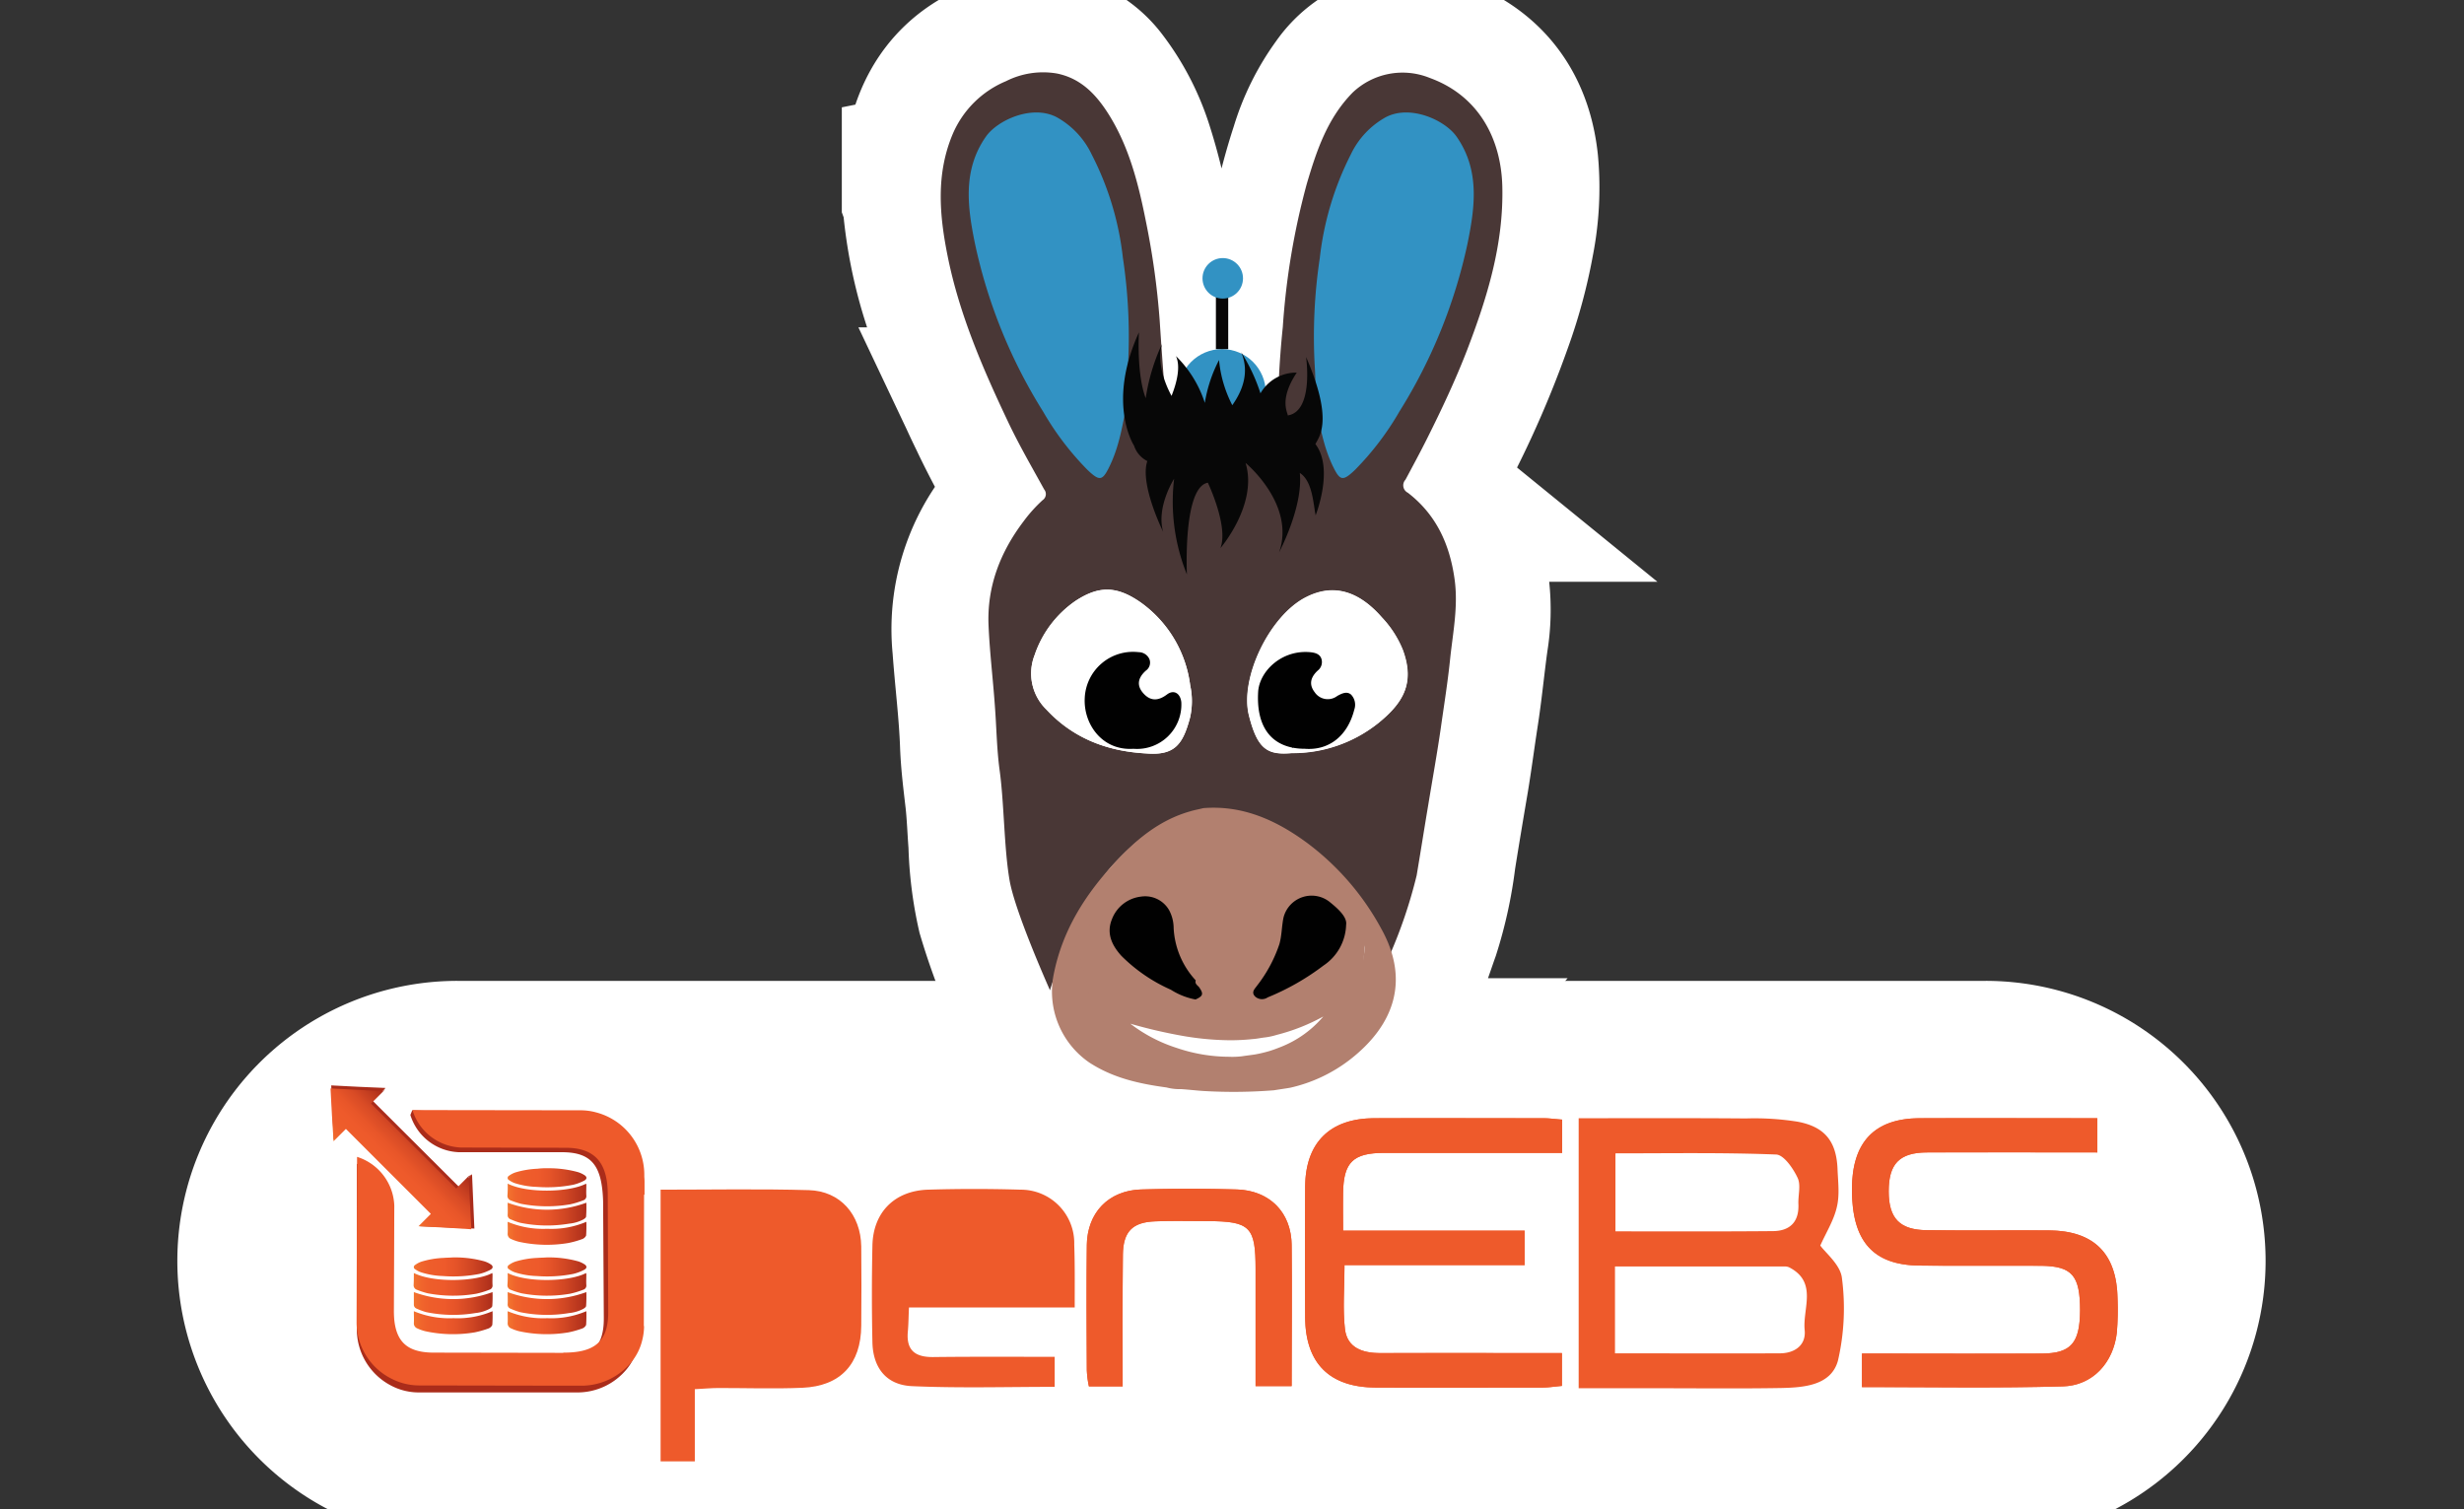 <?xml version="1.0" ?>
<svg xmlns="http://www.w3.org/2000/svg" xmlns:xlink="http://www.w3.org/1999/xlink" data-name="Layer 1" viewBox="0 0 400 245">
	<rect x="0" y="0" width="400" height="245" fill="#333333" stroke="none"/>
	<defs>
		<style>.cls-1,.cls-2,.cls-28,.cls-3,.cls-4,.cls-5{fill:none}.cls-2{clip-path:url(#clip-path)}.cls-3{clip-path:url(#clip-path-2)}.cls-4{clip-path:url(#clip-path-3)}.cls-5{clip-path:url(#clip-path-4)}.cls-25,.cls-6{fill:#fff}.cls-7{fill:url(#linear-gradient)}.cls-8{fill:#ee5a2b}.cls-9{fill:url(#linear-gradient-2)}.cls-10{fill:url(#linear-gradient-3)}.cls-11{fill:url(#linear-gradient-4)}.cls-12{fill:url(#linear-gradient-5)}.cls-13{fill:url(#linear-gradient-6)}.cls-14{fill:url(#linear-gradient-7)}.cls-15{fill:url(#linear-gradient-8)}.cls-16{fill:url(#linear-gradient-9)}.cls-17{fill:url(#linear-gradient-10)}.cls-18{fill:url(#linear-gradient-11)}.cls-19{fill:url(#linear-gradient-12)}.cls-20{fill:url(#linear-gradient-13)}.cls-21{fill:url(#linear-gradient-14)}.cls-22{fill:url(#linear-gradient-15)}.cls-23{fill:url(#linear-gradient-16)}.cls-24{fill:url(#linear-gradient-17)}.cls-25{stroke:#fff;stroke-width:28px}.cls-25,.cls-28{stroke-miterlimit:10}.cls-26{fill:#070707}.cls-27{fill:url(#radial-gradient)}.cls-28{stroke:#080606;stroke-width:2px}.cls-29{fill:url(#radial-gradient-2)}.cls-30{fill:#493736}.cls-31{fill:#010101}.cls-32{fill:url(#radial-gradient-3)}.cls-33{fill:url(#radial-gradient-4)}.cls-34{fill:#b2806f}.cls-35{clip-path:url(#clip-path-5)}.cls-36{clip-path:url(#clip-path-6)}.cls-37{clip-path:url(#clip-path-7)}.cls-38{clip-path:url(#clip-path-8)}.cls-39{clip-path:url(#clip-path-9)}.cls-40{clip-path:url(#clip-path-10)}</style>
		<clipPath id="clip-path">
			<path class="cls-1" d="M107.202 193.124c8.238 0 16.174-.151 24.11.075 5.1.151 8.426 3.968 8.502 9.145.037 4.27.037 8.54 0 12.848-.038 6.235-3.364 9.825-9.56 10.09-4.536.189-9.032.037-13.567.037-1.171 0-2.38.114-3.892.19v11.714h-5.555v-44.1z"/>
		</clipPath>
		<clipPath id="clip-path-2">
			<path class="cls-1" d="M174.466 212.245H147.56c-.075 1.587-.075 2.758-.189 3.967-.264 3.061 1.285 4.12 4.157 4.082 6.462-.076 12.924-.038 19.688-.038v4.875c-7.822 0-15.493.226-23.165-.114-4.156-.189-6.31-2.947-6.424-7.066q-.17-7.88 0-15.758c.114-5.404 3.59-8.88 8.994-9.07a249.456 249.456 0 0 1 15.04 0 8.68 8.68 0 0 1 8.729 8.919c.113 3.212.076 6.386.076 10.203z"/>
		</clipPath>
		<clipPath id="clip-path-3">
			<path class="cls-1" d="M256.24 181.523c9.182 0 18.214-.038 27.207.037a44.308 44.308 0 0 1 8.39.53c4.42.83 6.272 3.211 6.461 7.633.076 2.078.378 4.232-.113 6.235-.491 2.154-1.738 4.119-2.683 6.235.869 1.21 3.287 3.136 3.514 5.29a37.796 37.796 0 0 1-.642 13.377c-1.096 4.044-5.517 4.384-9.258 4.46-6.727.113-13.453.037-20.18.037h-12.658v-43.834z"/>
		</clipPath>
		<clipPath id="clip-path-4">
			<path class="cls-4" d="M262.173 219.689c9.182 0 17.987.038 26.754 0 2.38 0 4.27-1.285 4.043-3.741-.378-3.477 2.154-7.784-2.494-10.203a1.534 1.534 0 0 0-.718-.151h-27.585z"/>
		</clipPath>
		<linearGradient id="linear-gradient" x1="-1019.032" y1="2065.814" x2="-1029.123" y2="2065.814" gradientTransform="translate(4732.428 -9180.241) scale(4.542)" gradientUnits="userSpaceOnUse">
			<stop offset=".55" stop-color="#aa2c1a"/>
			<stop offset=".79" stop-color="#aa2c1a"/>
		</linearGradient>
		<linearGradient id="linear-gradient-2" x1="197.962" y1="1630.538" x2="200.489" y2="1630.538" gradientTransform="matrix(3.316 -3.316 3.27 3.27 -5928.261 -4483.548)" xlink:href="#linear-gradient"/>
		<linearGradient id="linear-gradient-3" x1="208.558" y1="1603.152" x2="211.084" y2="1603.152" gradientTransform="rotate(-45 -8053.772 4806.791) scale(4.542)" gradientUnits="userSpaceOnUse">
			<stop offset="0" stop-color="#f2722e"/>
			<stop offset=".09" stop-color="#f0652c"/>
			<stop offset=".21" stop-color="#ee5d2b"/>
			<stop offset=".39" stop-color="#ee5a2b"/>
			<stop offset=".52" stop-color="#e85629"/>
			<stop offset=".7" stop-color="#d74a25"/>
			<stop offset=".9" stop-color="#ba371e"/>
			<stop offset="1" stop-color="#aa2c1a"/>
		</linearGradient>
		<linearGradient id="linear-gradient-4" x1="-1028.214" y1="2060.032" x2="-1028.098" y2="2060.032" xlink:href="#linear-gradient"/>
		<linearGradient id="linear-gradient-5" x1="-1025.133" y1="2063.123" x2="-1025.008" y2="2063.123" xlink:href="#linear-gradient"/>
		<linearGradient id="linear-gradient-6" x1="-1023.732" y1="2064.483" x2="-1020.918" y2="2064.483" gradientTransform="translate(4732.428 -9180.241) scale(4.542)" gradientUnits="userSpaceOnUse">
			<stop offset="0" stop-color="#f2722e"/>
			<stop offset=".08" stop-color="#f0652c"/>
			<stop offset=".19" stop-color="#ee5d2b"/>
			<stop offset=".37" stop-color="#ee5a2b"/>
			<stop offset=".51" stop-color="#e65429"/>
			<stop offset=".73" stop-color="#cf4523"/>
			<stop offset="1" stop-color="#aa2c1a"/>
		</linearGradient>
		<linearGradient id="linear-gradient-7" x1="-1023.732" y1="2065.169" x2="-1020.918" y2="2065.169" xlink:href="#linear-gradient-6"/>
		<linearGradient id="linear-gradient-8" x1="-1023.734" y1="2063.799" x2="-1020.92" y2="2063.799" xlink:href="#linear-gradient-6"/>
		<linearGradient id="linear-gradient-9" x1="-1023.737" y1="2063.184" x2="-1020.917" y2="2063.184" xlink:href="#linear-gradient-6"/>
		<linearGradient id="linear-gradient-10" x1="-1023.732" y1="2067.677" x2="-1020.918" y2="2067.677" xlink:href="#linear-gradient-6"/>
		<linearGradient id="linear-gradient-11" x1="-1023.732" y1="2068.363" x2="-1020.918" y2="2068.363" xlink:href="#linear-gradient-6"/>
		<linearGradient id="linear-gradient-12" x1="-1023.734" y1="2066.993" x2="-1020.92" y2="2066.993" xlink:href="#linear-gradient-6"/>
		<linearGradient id="linear-gradient-13" x1="-1023.734" y1="2066.37" x2="-1020.913" y2="2066.37" xlink:href="#linear-gradient-6"/>
		<linearGradient id="linear-gradient-14" x1="-1027.085" y1="2067.677" x2="-1024.271" y2="2067.677" xlink:href="#linear-gradient-6"/>
		<linearGradient id="linear-gradient-15" x1="-1027.088" y1="2068.363" x2="-1024.274" y2="2068.363" xlink:href="#linear-gradient-6"/>
		<linearGradient id="linear-gradient-16" x1="-1027.09" y1="2066.993" x2="-1024.276" y2="2066.993" xlink:href="#linear-gradient-6"/>
		<linearGradient id="linear-gradient-17" x1="-1027.091" y1="2066.37" x2="-1024.27" y2="2066.37" xlink:href="#linear-gradient-6"/>
		<radialGradient id="radial-gradient" cx="-998.2" cy="2035.132" r="1.562" gradientTransform="translate(4732.428 -9180.241) scale(4.542)" gradientUnits="userSpaceOnUse">
			<stop offset="0" stop-color="#3292c3"/>
			<stop offset="1" stop-color="#3292c3"/>
		</radialGradient>
		<radialGradient id="radial-gradient-2" cx="-998.178" cy="2031.039" r=".725" xlink:href="#radial-gradient"/>
		<radialGradient id="radial-gradient-3" cx="-854.268" cy="2268.451" r="4.611" gradientTransform="matrix(6.223 .727 -.545 4.724 6722.306 -10047.771)" xlink:href="#radial-gradient"/>
		<radialGradient id="radial-gradient-4" cx="972.126" cy="1987.298" r="4.611" gradientTransform="matrix(-6.223 .727 .545 4.724 5194.04 -10047.771)" xlink:href="#radial-gradient"/>
		<clipPath id="clip-path-5">
			<path class="cls-5" d="M262.248 187.229v12.659c8.691 0 17.118.038 25.507-.038 2.759 0 4.308-1.436 4.195-4.346-.076-1.473.453-3.136-.151-4.345-.718-1.512-2.23-3.704-3.477-3.741-8.578-.34-17.231-.19-26.074-.19z"/>
		</clipPath>
		<clipPath id="clip-path-6">
			<path class="cls-1" d="M302.266 225.168v-5.441h3.892c8.427 0 16.892.038 25.319 0 4.723-.038 6.159-1.7 6.197-6.991 0-5.668-1.285-7.18-6.273-7.255-6.613-.038-13.226.037-19.801-.038-7.558-.076-10.959-3.968-10.959-12.357 0-7.671 3.628-11.526 10.997-11.563 9.522-.038 19.045 0 28.832 0v5.555c-9.371 0-18.516-.038-27.699 0-4.459.037-6.16 1.889-6.16 6.31s1.815 6.273 6.198 6.31c6.613.076 13.226 0 19.801.039 7.293.037 11.034 3.74 11.148 11.072a44.059 44.059 0 0 1-.114 5.479c-.529 4.875-3.892 8.654-8.804 8.767-10.732.302-21.464.113-32.574.113z"/>
		</clipPath>
		<clipPath id="clip-path-7">
			<path class="cls-1" d="M253.595 181.75v5.403h-28.87c-5.064 0-6.614 1.512-6.69 6.5-.037 1.927 0 3.854 0 6.121h29.476v5.593h-29.249c0 3.703-.302 7.104.076 10.392.378 3.06 2.872 3.892 5.744 3.892 8.578-.038 17.118 0 25.696 0h3.779v5.328c-1.02.076-2.079.265-3.099.265-9.07 0-18.1.038-27.17 0-7.444-.038-11.336-3.93-11.412-11.299a1996.22 1996.22 0 0 1 0-21.275c.038-7.18 4.006-11.11 11.185-11.147 9.183-.038 18.366 0 27.51 0 .983 0 1.928.15 3.024.226z"/>
		</clipPath>
		<clipPath id="clip-path-8">
			<path class="cls-2" d="M112.908 219.991c5.744 0 11.11.114 16.476-.037 2.872-.076 4.497-1.814 4.535-4.724q.113-6.235 0-12.47a4.14 4.14 0 0 0-4.082-4.384c-5.592-.226-11.147-.075-16.929-.075z"/>
		</clipPath>
		<clipPath id="clip-path-9">
			<path class="cls-3" d="M147.787 206.765h20.481c.945-6.915-.34-8.464-6.877-8.464h-6.953c-6.122.038-7.634 1.89-6.651 8.464z"/>
		</clipPath>
		<clipPath id="clip-path-10">
			<path class="cls-1" d="M182.25 225.055h-5.48a15.35 15.35 0 0 1-.34-2.645c-.037-6.727-.075-13.453 0-20.18.038-5.365 3.515-8.993 8.88-9.144q7.71-.227 15.419 0c5.403.151 8.918 3.741 8.955 9.07.076 7.557 0 15.115 0 22.861h-5.857v-18.97c0-6.915-.869-7.784-7.784-7.822-2.797 0-5.63-.075-8.427.038-3.779.113-5.29 1.663-5.328 5.442-.076 6.99-.038 13.943-.038 21.35z"/>
		</clipPath>
	</defs>
	<path class="cls-6" d="M74.25 159.227h248.082a45.455 45.455 0 0 1 45.46 45.46 45.455 45.455 0 0 1-45.46 45.46H74.25a45.455 45.455 0 0 1-45.46-45.46 45.455 45.455 0 0 1 45.46-45.46z"/>
	<path class="cls-7" d="M103.763 194.938v-1.89a9.208 9.208 0 0 0-.037-1.02v-.302a10.358 10.358 0 0 0-7.71-10.09 9.235 9.235 0 0 0-2.493-.34l-26.603-1.058-.303.756a8.588 8.588 0 0 0 7.86 6.046H91.18c4.875 0 6.537 2.154 6.726 7.935l.114 18.781v.34c0 4.875-2.381 6.5-7.067 6.5h-.075v.038H70.245c-4.686 0-6.348-2.154-6.386-6.576 0-8.54.038-17.231.038-17.231a8.534 8.534 0 0 0-5.97-7.898v26.754a10.303 10.303 0 0 0 5.516 9.22 9.642 9.642 0 0 0 4.573 1.134h25.582a10.333 10.333 0 0 0 8.2-3.854 8.701 8.701 0 0 0 1.7-3.514 9.687 9.687 0 0 0 .265-2.343l-.037.075v-21.388h.037z"/>
	<path class="cls-8" d="M104.633 193.955v-1.89a9.208 9.208 0 0 0-.038-1.02v-.34a10.47 10.47 0 0 0-7.822-10.127 9.511 9.511 0 0 0-2.532-.34l-27.283-.038a8.597 8.597 0 0 0 7.897 6.084l16.627.038h.34c4.95 0 6.84 2.645 6.84 7.633l.076 18.781v.34c0 4.875-2.419 6.5-7.218 6.5h-.076v.037l-20.67-.037h-.34c-4.761 0-6.424-2.154-6.5-6.613l.076-17.232a8.642 8.642 0 0 0-6.046-7.935l-.076 26.754a10.219 10.219 0 0 0 5.593 9.22 9.94 9.94 0 0 0 4.648 1.134h1.36l21.918.038h2.758a10.515 10.515 0 0 0 8.351-3.855 8.774 8.774 0 0 0 1.739-3.514 9.713 9.713 0 0 0 .302-2.343l-.038.076.038-21.389z"/>
	<path class="cls-9" d="M60.496 178.689l2.078-2.079-4.383-.189-4.422-.226.189 4.421.227 4.383 2.078-2.078 14.02 14.057-2.078 2.079 4.421.188 4.383.189-.189-4.383-.189-4.421-2.078 2.078-14.057-14.019z"/>
	<path class="cls-10" d="M60.231 179.142l2.003-2.003-4.27-.227-4.308-.226.227 4.27.264 4.308 2.003-2.003 13.793 13.793-2.003 2.003 4.27.226 4.308.265-.227-4.308-.226-4.308-2.003 2.003-13.831-13.793z"/>
	<path class="cls-11" d="M62.574 176.61l-.34.529h-.189l.529-.529z"/>
	<path class="cls-12" d="M76.065 190.932l.566-.302-.566.567v-.265z"/>
	<path class="cls-13" d="M82.413 195.24a18.555 18.555 0 0 0 12.772 0 21.946 21.946 0 0 1-.037 2.23c0 .188-.265.377-.454.49a6.243 6.243 0 0 1-2.305.68 21.749 21.749 0 0 1-7.973-.15 10.824 10.824 0 0 1-1.55-.567.692.692 0 0 1-.453-.68c.038-.643 0-1.323 0-2.003z"/>
	<path class="cls-14" d="M82.413 198.339a14.907 14.907 0 0 0 6.424 1.133 14.475 14.475 0 0 0 6.348-1.133 21.759 21.759 0 0 1-.037 2.23 1.118 1.118 0 0 1-.605.566 15.53 15.53 0 0 1-2.267.642 21.176 21.176 0 0 1-8.011-.189 7.395 7.395 0 0 1-1.285-.453.865.865 0 0 1-.567-.831c.038-.643 0-1.285 0-1.965z"/>
	<path class="cls-15" d="M82.413 192.141c3.212 1.625 10.127 1.398 12.735 0 0 .076.037.151.037.227 0 .567-.037 1.171 0 1.738a.702.702 0 0 1-.529.756 13.67 13.67 0 0 1-2.116.642 22.189 22.189 0 0 1-7.897-.075 13.352 13.352 0 0 1-1.739-.567.77.77 0 0 1-.529-.756 16.89 16.89 0 0 0 .038-1.965z"/>
	<path class="cls-16" d="M88.761 189.647a18.052 18.052 0 0 1 4.988.605 4.065 4.065 0 0 1 1.096.491c.454.265.492.642 0 .907a7.474 7.474 0 0 1-1.814.68 22.015 22.015 0 0 1-5.895.34 13.093 13.093 0 0 1-3.438-.567 3.475 3.475 0 0 1-1.058-.529.386.386 0 0 1-.19-.529.455.455 0 0 1 .19-.188 3.752 3.752 0 0 1 1.02-.53 14.57 14.57 0 0 1 3.59-.604 10.383 10.383 0 0 1 1.511-.076z"/>
	<path class="cls-17" d="M82.413 209.75a18.555 18.555 0 0 0 12.772 0 21.946 21.946 0 0 1-.037 2.23c0 .19-.265.378-.454.491a6.243 6.243 0 0 1-2.305.68 21.749 21.749 0 0 1-7.973-.15 10.824 10.824 0 0 1-1.55-.567.692.692 0 0 1-.453-.68c.038-.643 0-1.323 0-2.003z"/>
	<path class="cls-18" d="M82.413 212.85a14.907 14.907 0 0 0 6.424 1.133 14.475 14.475 0 0 0 6.348-1.134 21.759 21.759 0 0 1-.037 2.23 1.118 1.118 0 0 1-.605.567 15.53 15.53 0 0 1-2.267.642 21.176 21.176 0 0 1-8.011-.189 7.395 7.395 0 0 1-1.285-.453.865.865 0 0 1-.567-.832c.038-.642 0-1.285 0-1.965z"/>
	<path class="cls-19" d="M82.413 206.652c3.212 1.625 10.127 1.398 12.735 0 0 .076.037.151.037.227 0 .567-.037 1.171 0 1.738a.702.702 0 0 1-.529.756 13.67 13.67 0 0 1-2.116.642 22.189 22.189 0 0 1-7.897-.075 13.352 13.352 0 0 1-1.739-.567.77.77 0 0 1-.529-.756 16.89 16.89 0 0 0 .038-1.965z"/>
	<path class="cls-20" d="M88.761 204.12a18.052 18.052 0 0 1 4.988.605 4.065 4.065 0 0 1 1.096.491c.454.265.492.642 0 .907a7.474 7.474 0 0 1-1.814.68 22.015 22.015 0 0 1-5.895.34 13.093 13.093 0 0 1-3.438-.567 3.475 3.475 0 0 1-1.058-.529.386.386 0 0 1-.19-.529.455.455 0 0 1 .19-.189 3.753 3.753 0 0 1 1.02-.529 14.57 14.57 0 0 1 3.59-.604c.529-.038 1.02-.038 1.511-.076z"/>
	<path class="cls-21" d="M67.184 209.75a18.555 18.555 0 0 0 12.773 0 21.946 21.946 0 0 1-.038 2.23c0 .19-.265.378-.454.491a6.243 6.243 0 0 1-2.305.68 21.749 21.749 0 0 1-7.973-.15 10.824 10.824 0 0 1-1.55-.567.692.692 0 0 1-.453-.68z"/>
	<path class="cls-22" d="M67.184 212.85a14.907 14.907 0 0 0 6.424 1.133 14.475 14.475 0 0 0 6.349-1.134 21.759 21.759 0 0 1-.038 2.23 1.118 1.118 0 0 1-.605.567 15.53 15.53 0 0 1-2.267.642 21.176 21.176 0 0 1-8.011-.189 7.395 7.395 0 0 1-1.285-.453.865.865 0 0 1-.567-.832c.038-.642 0-1.285 0-1.965z"/>
	<path class="cls-23" d="M67.184 206.652c3.212 1.625 10.128 1.398 12.735 0 0 .076.038.151.038.227 0 .567-.038 1.171 0 1.738a.702.702 0 0 1-.53.756 13.67 13.67 0 0 1-2.115.642 22.189 22.189 0 0 1-7.898-.075 13.352 13.352 0 0 1-1.738-.567.77.77 0 0 1-.53-.756c.038-.642.038-1.285.038-1.965z"/>
	<path class="cls-24" d="M73.533 204.12a18.052 18.052 0 0 1 4.988.605 4.065 4.065 0 0 1 1.096.491c.453.265.49.642 0 .907a7.474 7.474 0 0 1-1.814.68 22.015 22.015 0 0 1-5.895.34 13.093 13.093 0 0 1-3.439-.567 3.475 3.475 0 0 1-1.058-.529.386.386 0 0 1-.189-.529.455.455 0 0 1 .189-.189 3.753 3.753 0 0 1 1.02-.529 14.57 14.57 0 0 1 3.59-.604c.491-.038 1.02-.038 1.512-.076z"/>
	<path class="cls-25" d="M167.512 9.283h1.247c.265.265.643.113.945.151a11.94 11.94 0 0 1 7.822 4.61 34.378 34.378 0 0 1 5.442 10.43 86.773 86.773 0 0 1 2.91 11.903c.793 4.12 1.36 8.238 1.738 12.395.302 3.363.529 6.764.718 10.127a11.082 11.082 0 0 0 1.474 4.988c.831-2.116 1.473-4.232.755-6.688l1.739 1.965a19.573 19.573 0 0 1 3.06 5.668 23.714 23.714 0 0 1 2.42-6.764 21.996 21.996 0 0 0 2.266 7.482c1.399-2.078 2.343-4.195 2.04-6.726-.075-.643-.301-1.21-.377-1.852l.189.113a36.04 36.04 0 0 1 2.91 6.387l.831-1.172a7.051 7.051 0 0 1 2.003-1.474.41.41 0 0 0 .264-.453c.19-2.343.378-4.724.567-7.066.302-3.893.718-7.747 1.247-11.601a97.346 97.346 0 0 1 3.93-17.005 32.792 32.792 0 0 1 4.913-9.9 12.827 12.827 0 0 1 5.781-4.611 13.522 13.522 0 0 1 11.261 1.058c6.16 3.212 9.145 8.54 9.863 15.304a43.505 43.505 0 0 1-.642 12.32 80.117 80.117 0 0 1-3.477 12.885 157.758 157.758 0 0 1-12.13 26.301c-.642 1.134-.567 1.55.453 2.38a19.08 19.08 0 0 1 5.933 7.672 28.829 28.829 0 0 1 1.739 15.569c-.567 4.08-.945 8.2-1.588 12.28-.529 3.44-.982 6.916-1.549 10.355-.718 4.232-1.436 8.502-2.116 12.772a63.499 63.499 0 0 1-2.532 11.601c-.869 2.419-1.625 4.875-2.683 7.218a16.435 16.435 0 0 0-.945-2.38 43.602 43.602 0 0 0-13.15-15.796 30.916 30.916 0 0 0-10.278-5.29 18.318 18.318 0 0 0-7.294-.643 19.756 19.756 0 0 0-8.237 3.25 43.276 43.276 0 0 0-10.128 9.862 35.137 35.137 0 0 0-6.575 13.302c-.264 1.058-.453 2.154-.718 3.212l-.378 1.058a252.675 252.675 0 0 1-2.154-5.064 102.271 102.271 0 0 1-4.194-11.525 56.088 56.088 0 0 1-1.36-10.959c-.19-2.418-.265-4.837-.53-7.255-.34-2.948-.718-5.857-.831-8.843-.189-5.328-.87-10.618-1.247-15.908a27.35 27.35 0 0 1 8.805-23.014c.944-.944 1.02-1.171.34-2.38-2.268-4.081-4.535-8.163-6.538-12.395a136.59 136.59 0 0 1-7.973-20.179 70.627 70.627 0 0 1-2.645-13.453 3.41 3.41 0 0 0-.19-1.511v-3.099c.19-.038.114-.15.114-.264a28.334 28.334 0 0 1 .832-5.366c1.851-7.482 6.688-11.866 14.057-13.68a6.778 6.778 0 0 0 1.851-.302zm15.154 44.742a89.848 89.848 0 0 0-1.058-13.869 56.834 56.834 0 0 0-2.759-11.45 29.092 29.092 0 0 0-4.497-8.578c-2.456-2.947-5.48-4.686-9.485-3.74a10.365 10.365 0 0 0-6.273 3.702 16.216 16.216 0 0 0-2.985 10.657 52.917 52.917 0 0 0 2.003 11.6 86.302 86.302 0 0 0 9.447 22.447 57.669 57.669 0 0 0 7.104 10.165 28.804 28.804 0 0 0 2.419 2.381c1.096.907 1.662.794 2.38-.416.19-.34.378-.718.567-1.058a29.994 29.994 0 0 0 2.268-7.406 2.65 2.65 0 0 0 .075-1.096 21.146 21.146 0 0 1 .19-7.067 18.405 18.405 0 0 0 .641-3.552c-.037-.869-.037-1.776-.037-2.72zm58.307-23.807a16.868 16.868 0 0 0-2.154-8.767 8.861 8.861 0 0 0-2.645-3.023 12.835 12.835 0 0 0-4.723-2.04 8.142 8.142 0 0 0-6.198 1.057 15.106 15.106 0 0 0-4.874 5.366 45.606 45.606 0 0 0-4.61 12.622c-.53 2.418-.87 4.912-1.248 7.368-.189 1.36-.226 2.759-.378 4.12-.189 1.51-.226 3.06-.302 4.61q-.113 4.76.227 9.522c0 .114.038.227.038.34a23.239 23.239 0 0 1 .944 3.628 12.745 12.745 0 0 1 .19 3.968 5.937 5.937 0 0 0 .113 2.305 22.597 22.597 0 0 0 2.343 5.895c.566.907 1.133.982 2.002.378a5.526 5.526 0 0 0 .718-.605 26.935 26.935 0 0 0 3.023-3.212 88.118 88.118 0 0 0 13.529-25.091 79.683 79.683 0 0 0 3.212-12.13 32.402 32.402 0 0 0 .793-6.311zm-31.062 94.244a20.367 20.367 0 0 0 6.046-.68 22.735 22.735 0 0 0 11.488-6.915 8.324 8.324 0 0 0 2.192-7.445 17.272 17.272 0 0 0-8.427-11.45 7.754 7.754 0 0 0-5.177-.982 11.528 11.528 0 0 0-6.915 3.741 23.094 23.094 0 0 0-6.349 13.113 13.66 13.66 0 0 0 1.814 8.578 4.02 4.02 0 0 0 2.91 2.002 17.226 17.226 0 0 0 2.418.038zm-23.655.038h1.02a4.71 4.71 0 0 0 4.194-2.116 12.64 12.64 0 0 0 1.89-6.046 18.86 18.86 0 0 0-.68-5.442 19.729 19.729 0 0 0-9.145-12.735 8.12 8.12 0 0 0-8.956-.037 17.927 17.927 0 0 0-8.011 10.467 7.85 7.85 0 0 0 .793 6.5 14.278 14.278 0 0 0 3.401 3.816c4.46 3.892 9.825 5.404 15.494 5.593z"/>
	<path class="cls-25" d="M226.992 157.867c1.776 5.63.49 10.58-3.326 14.927a25.334 25.334 0 0 1-13.68 8.086 30.393 30.393 0 0 1-7.406.68c-2.683 0-5.404.038-8.087-.15a53.607 53.607 0 0 1-13.377-2.268 17.767 17.767 0 0 1-7.482-4.421 14.78 14.78 0 0 1-3.854-8.276c-.151-1.02 0-2.078-.151-3.06a80 80 0 0 1 .718-3.213 35.412 35.412 0 0 1 6.575-13.301 42.543 42.543 0 0 1 10.127-9.863 19.756 19.756 0 0 1 8.238-3.25 18.318 18.318 0 0 1 7.293.643 30.23 30.23 0 0 1 10.279 5.29 44.368 44.368 0 0 1 13.15 15.795 21.118 21.118 0 0 1 .983 2.381zm-11.677 11.148c-.151.037-.34.113-.491.15a36.177 36.177 0 0 1-20.708 3.062 98.62 98.62 0 0 1-10.392-1.965.937.937 0 0 0-.643 0 7.206 7.206 0 0 0 1.436 1.171 27.146 27.146 0 0 0 17.685 4.46 19.808 19.808 0 0 0 10.052-3.742 13.08 13.08 0 0 0 3.099-3.023c.038-.038.113-.076.038-.113s-.038 0-.076 0zm-1.852-20.52a4.789 4.789 0 0 0-4.156 2.23 6.264 6.264 0 0 0-.87 3.174 13.934 13.934 0 0 1-1.851 6.122 42.76 42.76 0 0 1-2.683 4.119 1.14 1.14 0 0 0 .604 1.89 2.012 2.012 0 0 0 1.399-.152 39.95 39.95 0 0 0 9.938-5.706 9.213 9.213 0 0 0 3.4-5.139 3.957 3.957 0 0 0-1.322-4.346c-.453-.378-.907-.793-1.36-1.133a4.68 4.68 0 0 0-3.099-1.058zm-28.114 0a6.152 6.152 0 0 0-1.172.114c-3.476.567-6.65 5.101-3.703 9.031a17.753 17.753 0 0 0 3.854 3.666 55.33 55.33 0 0 0 6.5 3.703 8.436 8.436 0 0 0 2.72 1.02 1.452 1.452 0 0 0 1.399-.604c.34-.416.076-.87-.189-1.247l-.453-.567c-.152-.151-.34-.34-.303-.529.038-.378-.189-.567-.378-.794a13.641 13.641 0 0 1-2.796-5.328 22.912 22.912 0 0 1-.642-4.232c-.303-2.23-2.419-4.421-4.837-4.232zM182.666 54.025v2.758a19.508 19.508 0 0 1-.643 3.552 22.189 22.189 0 0 0-.189 7.067 3.577 3.577 0 0 1-.075 1.095 31.691 31.691 0 0 1-2.268 7.407c-.189.378-.377.718-.566 1.058-.718 1.21-1.247 1.323-2.381.416a20.536 20.536 0 0 1-2.419-2.38 59.096 59.096 0 0 1-7.104-10.166 86.302 86.302 0 0 1-9.447-22.446 57.806 57.806 0 0 1-2.003-11.601 16.277 16.277 0 0 1 2.986-10.657 10.365 10.365 0 0 1 6.273-3.703c4.043-.945 7.066.794 9.522 3.779a29.092 29.092 0 0 1 4.497 8.578 56.834 56.834 0 0 1 2.759 11.45 88.525 88.525 0 0 1 1.058 13.793zM240.973 30.218a39.36 39.36 0 0 1-.718 6.31 79.683 79.683 0 0 1-3.212 12.13 89.063 89.063 0 0 1-13.528 25.092 26.935 26.935 0 0 1-3.023 3.212 5.525 5.525 0 0 1-.718.605c-.87.642-1.436.529-2.003-.378a21.597 21.597 0 0 1-2.343-5.895 5.29 5.29 0 0 1-.113-2.305 12.745 12.745 0 0 0-.189-3.968 28.362 28.362 0 0 0-.945-3.628 1.046 1.046 0 0 1-.038-.34q-.34-4.761-.226-9.523c.038-1.511.113-3.06.302-4.61.151-1.36.189-2.758.378-4.119.34-2.456.718-4.912 1.247-7.368a45.169 45.169 0 0 1 4.61-12.622 14.266 14.266 0 0 1 4.875-5.404 7.952 7.952 0 0 1 6.197-1.058 12.57 12.57 0 0 1 4.724 2.041 8.861 8.861 0 0 1 2.645 3.023 18.22 18.22 0 0 1 2.078 8.805zM198.915 56.14a6.622 6.622 0 0 1 2.91.832c.075.605.302 1.21.377 1.852.303 2.531-.642 4.648-2.04 6.726a21.996 21.996 0 0 1-2.268-7.482 23.714 23.714 0 0 0-2.418 6.764 20.073 20.073 0 0 0-3.06-5.668 7.32 7.32 0 0 1 5.516-3.023 2.155 2.155 0 0 0 .983 0zM202.013 57.123a7.198 7.198 0 0 1 3.59 4.535 4.393 4.393 0 0 1 .151.68l-.831 1.171a34.85 34.85 0 0 0-2.91-6.386z"/>
	<path class="cls-25" d="M197.932 47.6h.983v8.54a4.605 4.605 0 0 1-1.02 0c0-2.833.037-5.668.037-8.54zM215.315 169.015a.38.38 0 0 0 .113-.038.187.187 0 0 1-.038.113z"/>
	<path class="cls-26" d="M190.11 143.394a.567.567 0 1 0-.567-.567.581.581 0 0 0 .567.567z"/>
	<circle class="cls-27" cx="198.386" cy="63.774" r="7.104"/>
	<path class="cls-28" d="M198.386 56.67V45.031"/>
	<circle class="cls-29" cx="198.499" cy="45.182" r="3.288"/>
	<path class="cls-30" d="M231.677 71.18c2.343-4.685 4.573-9.409 6.462-14.284 3.288-8.578 5.97-17.231 5.744-26.603-.189-7.935-3.968-14.813-11.79-17.647a11.754 11.754 0 0 0-12.508 2.38c-4.119 4.195-5.857 9.448-7.444 14.814a118.05 118.05 0 0 0-3.893 23.24 149.58 149.58 0 0 0-.793 17.458v1.247c0 .491-.302.605-.68.53a74.636 74.636 0 0 0-12.32-.719c-1.398 0-2.758.53-4.194.416-.756-.076-.982-.227-1.02-1.02-.038-2.948-.038-5.896-.265-8.843a919.067 919.067 0 0 1-.718-10.165 126.671 126.671 0 0 0-2.23-16.022c-1.208-6.084-2.72-12.13-6.083-17.459-1.965-3.098-4.421-5.781-8.39-6.575a13.325 13.325 0 0 0-8.237 1.247 16.158 16.158 0 0 0-8.654 8.578c-2.758 6.538-2.154 13.226-.83 19.801 1.888 9.447 5.705 18.252 9.824 26.943 1.776 3.741 3.854 7.331 5.857 10.96a1.188 1.188 0 0 1-.264 1.737 23.717 23.717 0 0 0-3.061 3.401c-3.817 5.026-6.008 10.657-5.706 17.043.189 4.308.718 8.616 1.02 12.924.265 3.438.302 6.915.756 10.354.756 5.366.718 12.62 1.625 17.95.831 4.874 5.781 16.097 6.575 17.91.038-.68 5.328-15.19 10.278-20.443 3.401-3.665 7.18-6.802 12.093-8.2.718-.189 1.436-.34 2.154-.529 6.5-.567 11.979 2.04 17.004 5.744a42.35 42.35 0 0 1 11.904 13.83 23.803 23.803 0 0 1 1.7 3.893 78.063 78.063 0 0 0 4.384-12.962c.642-3.816 1.247-7.67 1.89-11.487.68-4.157 1.435-8.314 2.04-12.508.529-3.741 1.133-7.482 1.511-11.224.454-4.27 1.323-8.464.718-12.848-.793-5.706-2.985-10.505-7.595-14.057a1.341 1.341 0 0 1-.378-2.116c1.171-2.192 2.38-4.421 3.514-6.689zm-67.906-26.414c-1.209-4.874-2.23-9.862-.226-14.888.982-2.457 4.421-5.215 7.142-3.817a10.116 10.116 0 0 1 4.08 4.535 50.118 50.118 0 0 1 4.498 13.68 94.174 94.174 0 0 1 1.851 15.228c.038 1.436.227 2.91.303 4.837a41.471 41.471 0 0 1-1.096 9.069c-.491 1.776-.832 1.89-2.192.491a35.95 35.95 0 0 1-5.29-7.293 80.708 80.708 0 0 1-9.07-21.842zm29.4 71.798c-1.134 4.157-2.38 6.122-7.067 5.744-6.31-.34-11.865-2.418-16.249-7.142a8.17 8.17 0 0 1-1.889-8.842 17.414 17.414 0 0 1 6.726-8.843c3.59-2.305 6.462-2.494 10.468.303a19.6 19.6 0 0 1 8.049 13.452 12.07 12.07 0 0 1-.038 5.328zm34.576-11.072c2.003 5.442 0 8.616-3.93 11.828a22.418 22.418 0 0 1-14.133 4.913c-3.93.34-5.555-.567-6.953-6.122-1.511-6.046 3.363-16.211 9.296-19.197 4.762-2.418 8.843-.642 12.282 3.288a16.577 16.577 0 0 1 3.438 5.29zm-8.124-32.762c-.68.869-1.587 2.23-2.57 1.89s-.945-1.89-1.134-3.062a49.83 49.83 0 0 1-.718-7.86c.492-9.674 1.36-19.347 4.648-28.568 1.059-3.023 2.192-6.046 4.8-8.124s5.743-1.474 7.633 1.322c2.078 3.099 2.192 6.689 1.738 10.165a65.28 65.28 0 0 1-4.534 16.4 69.098 69.098 0 0 1-9.863 17.837z"/>
	<path class="cls-6" d="M209.722 122.27c-3.93.34-5.555-.566-6.953-6.121-1.511-6.046 3.363-16.212 9.296-19.197 4.761-2.418 8.843-.642 12.281 3.288a17.265 17.265 0 0 1 3.364 5.29c2.002 5.442 0 8.616-3.93 11.828a22.205 22.205 0 0 1-14.058 4.912zm2.116-.718c3.968.303 6.916-2.154 8.011-6.348a2.315 2.315 0 0 0-.529-2.456c-.718-.567-1.511-.19-2.23.226a2.548 2.548 0 0 1-3.665-.604c-1.02-1.323-.604-2.532.492-3.514a1.81 1.81 0 0 0 .604-1.89c-.264-.831-1.058-1.02-1.851-1.096-4.61-.415-8.238 3.137-8.427 6.462-.34 5.97 2.418 9.22 7.595 9.22zM186.104 122.308c-6.31-.34-11.865-2.418-16.249-7.142a8.17 8.17 0 0 1-1.889-8.842 17.414 17.414 0 0 1 6.726-8.843c3.59-2.305 6.462-2.494 10.468.303a19.52 19.52 0 0 1 8.049 13.452 12.07 12.07 0 0 1-.038 5.328c-1.134 4.157-2.38 6.122-7.067 5.744zm-2.116-.756a7.202 7.202 0 0 0 7.785-7.557c-.151-1.436-1.172-2.116-2.343-1.247-1.36 1.02-2.608 1.096-3.741-.114-1.21-1.284-1.02-2.57.34-3.778a1.488 1.488 0 0 0 .567-1.852 1.91 1.91 0 0 0-1.739-1.134 7.845 7.845 0 0 0-8.767 7.52c-.188 4.12 2.835 8.503 7.898 8.162z"/>
	<path class="cls-31" d="M211.838 121.552c-5.177 0-7.935-3.25-7.595-9.22.189-3.325 3.779-6.877 8.427-6.462.793.076 1.587.265 1.851 1.096a1.745 1.745 0 0 1-.604 1.89c-1.096 1.02-1.512 2.191-.492 3.514a2.548 2.548 0 0 0 3.666.604c.756-.415 1.55-.793 2.23-.226a2.39 2.39 0 0 1 .528 2.456c-1.058 4.195-4.043 6.65-8.01 6.348zM183.988 121.552c-5.063.34-8.086-4.005-7.898-8.162a7.845 7.845 0 0 1 8.767-7.52 1.91 1.91 0 0 1 1.739 1.134 1.58 1.58 0 0 1-.567 1.852c-1.36 1.209-1.55 2.494-.34 3.778 1.133 1.21 2.38 1.134 3.74.114 1.134-.87 2.193-.19 2.344 1.247a7.202 7.202 0 0 1-7.785 7.557z"/>
	<path class="cls-32" d="M182.892 65.663c-.642 3.175-1.171 6.916-2.947 10.392-1.02 2.003-1.512 2.04-3.439.19a46.6 46.6 0 0 1-7.18-9.448 84.586 84.586 0 0 1-11.034-27.17c-1.21-5.895-2.078-11.941 1.738-17.42 1.852-2.683 7.52-5.29 11.526-3.175a13.58 13.58 0 0 1 5.668 6.047 48.265 48.265 0 0 1 5.064 16.778 85.597 85.597 0 0 1 .793 18.1c-.113 1.739-.075 3.477-.189 5.706z"/>
	<path class="cls-33" d="M213.614 65.663c.643 3.175 1.172 6.916 2.948 10.392 1.02 2.003 1.511 2.04 3.439.19a46.6 46.6 0 0 0 7.18-9.448 84.586 84.586 0 0 0 11.034-27.17c1.209-5.895 2.078-11.941-1.739-17.42-1.851-2.683-7.52-5.29-11.525-3.175a13.58 13.58 0 0 0-5.668 6.047 49.005 49.005 0 0 0-5.026 16.778 85.596 85.596 0 0 0-.794 18.1c.114 1.739.038 3.477.151 5.706z"/>
	<path class="cls-26" d="M212.027 57.955s1.285 8.842-2.985 9.484c.113-.34-1.55-2.418 1.474-6.953a6.694 6.694 0 0 0-5.895 3.364 29.2 29.2 0 0 0-3.137-6.689c1.398 3.25.227 6.273-1.436 8.616a19.976 19.976 0 0 1-2.154-7.331 22.825 22.825 0 0 0-2.305 6.953 18.676 18.676 0 0 0-4.686-7.596c.794 1.739.114 4.384-.718 6.462-.49-.907-2.57-4.875-1.549-8.427a32.2 32.2 0 0 0-2.645 8.805c-1.512-3.968-1.096-10.694-1.096-10.694-5.29 11.563-.793 18.403-.793 18.403a4.272 4.272 0 0 0 2.154 2.494c-1.285 3.74 2.57 11.488 2.57 11.488-1.172-4.006 1.775-8.616 1.775-8.616a31.496 31.496 0 0 0 2.079 15.53s-.68-14.17 3.4-14.888c0 0 3.402 7.104 2.041 10.619 0 0 6.122-7.105 4.081-13.83 0 0 8.163 6.725 5.442 14.51 0 0 3.93-7.369 3.363-12.886 2.078 1.323 2.192 5.064 2.57 6.878 0 0 3.023-7.558-.038-11.564.604-1.209 2.985-3.778-1.512-14.132z"/>
	<path class="cls-34" d="M224.233 150.763a42.802 42.802 0 0 0-11.903-13.83c-4.988-3.704-10.506-6.274-17.005-5.745-.718.19-1.436.303-2.154.53-4.913 1.398-8.691 4.534-12.092 8.2-4.913 5.29-8.654 11.147-10.052 18.403a13.97 13.97 0 0 0 5.82 14.17c3.891 2.532 8.124 3.439 12.545 4.044a8.116 8.116 0 0 0 2.343.264c1.171.076 2.418.227 3.59.302a83.26 83.26 0 0 0 11.487-.113c.907-.151 1.777-.264 2.646-.416a24.776 24.776 0 0 0 9.9-4.723c6.916-5.48 9.56-12.66 4.875-21.086zm-28.908 19.99c-2.079-.189-3.779-1.323-5.555-2.23-4.043-2.04-8.011-4.194-11.11-7.595-2.154-2.38-3.439-5.101-2.116-8.238a7.978 7.978 0 0 1 6.537-5.101 6.124 6.124 0 0 1 6.311 3.098 8.025 8.025 0 0 1 .982 3.968 18.955 18.955 0 0 0 4.95 11.79c-.302.756.454 1.096.757 1.55 1.095 1.511.982 2.002-.756 2.758zm26.187-16.74c-.264 4.837-2.532 7.142-5.101 9.182a55.89 55.89 0 0 1-12.546 7.18c-.945.416-1.89.68-2.759-.151-1.02-.983-.113-1.776.378-2.456 2.04-2.91 4.006-5.82 5.026-9.296.567-2.003.491-4.044.945-6.009a6.544 6.544 0 0 1 10.58-3.363c1.928 1.474 3.742 3.25 3.477 4.913z"/>
	<path class="cls-34" d="M193.133 149.214l-12.395-2.306s-6.575 5.442-6.197 6.198 3.099 11.223 3.099 11.223l10.052 9.296s18.591.378 19.347 0 14.7-8.125 14.7-8.125-.756-11.6 0-12.394-8.502-9.296-9.296-8.918-9.296 1.927-10.467 2.72-8.843 2.306-8.843 2.306z"/>
	<path class="cls-31" d="M218.527 150.12a8.228 8.228 0 0 1-3.666 6.613 39.944 39.944 0 0 1-9.069 5.177 1.648 1.648 0 0 1-2.003-.113c-.755-.718-.075-1.285.265-1.776a22.733 22.733 0 0 0 3.628-6.726c.415-1.436.377-2.91.68-4.346a4.707 4.707 0 0 1 7.633-2.418c1.398 1.133 2.72 2.418 2.532 3.59zM194.078 162.25a11.269 11.269 0 0 1-4.006-1.587 26.502 26.502 0 0 1-8.011-5.479c-1.55-1.7-2.494-3.665-1.55-5.97a5.746 5.746 0 0 1 4.724-3.666 4.478 4.478 0 0 1 4.573 2.23 6.218 6.218 0 0 1 .718 2.872 13.5 13.5 0 0 0 3.59 8.502c-.19.567.302.793.566 1.134.718 1.058.643 1.398-.604 1.965z"/>
	<path class="cls-6" d="M183.497 166.18a82.228 82.228 0 0 0 8.011 1.89 46.685 46.685 0 0 0 7.936.794 33.8 33.8 0 0 0 3.93-.19c.642-.037 1.285-.188 1.965-.264a10.93 10.93 0 0 0 1.927-.416 31.815 31.815 0 0 0 7.558-2.985 17.414 17.414 0 0 1-6.916 4.95c-.68.265-1.36.53-2.04.718a21.38 21.38 0 0 1-2.116.492c-.718.113-1.436.189-2.154.302a13.689 13.689 0 0 1-2.154.076 26.665 26.665 0 0 1-8.427-1.436 24.663 24.663 0 0 1-7.52-3.93z"/>
	<path class="cls-8" d="M256.24 181.523c9.182 0 18.214-.038 27.207.037a44.308 44.308 0 0 1 8.39.53c4.42.83 6.272 3.211 6.461 7.633.076 2.078.378 4.232-.113 6.235-.491 2.154-1.738 4.119-2.683 6.235.869 1.21 3.287 3.136 3.514 5.29a37.796 37.796 0 0 1-.642 13.377c-1.096 4.044-5.517 4.384-9.258 4.46-6.727.113-13.453.037-20.18.037h-12.658v-43.834z"/>
	<path class="cls-6" d="M262.173 219.689c9.182 0 17.987.038 26.754 0 2.38 0 4.27-1.285 4.043-3.741-.378-3.477 2.154-7.784-2.494-10.203a1.534 1.534 0 0 0-.718-.151h-27.585zM262.248 187.229v12.659c8.691 0 17.118.038 25.507-.038 2.759 0 4.308-1.436 4.195-4.346-.076-1.473.453-3.136-.151-4.345-.718-1.512-2.23-3.704-3.477-3.741-8.578-.34-17.231-.19-26.074-.19z"/>
	<g class="cls-35">
		<path class="cls-8" d="M107.202 181.523h236.593v45.233H107.202z"/>
	</g>
	<path class="cls-8" d="M302.266 225.168v-5.441h3.892c8.427 0 16.892.038 25.319 0 4.723-.038 6.159-1.7 6.197-6.991 0-5.668-1.285-7.18-6.273-7.255-6.613-.038-13.226.037-19.801-.038-7.558-.076-10.959-3.968-10.959-12.357 0-7.671 3.628-11.526 10.997-11.563 9.522-.038 19.045 0 28.832 0v5.555c-9.371 0-18.516-.038-27.699 0-4.459.037-6.16 1.889-6.16 6.31s1.815 6.273 6.198 6.31c6.613.076 13.226 0 19.801.039 7.293.037 11.034 3.74 11.148 11.072a44.059 44.059 0 0 1-.114 5.479c-.529 4.875-3.892 8.654-8.804 8.767-10.732.302-21.464.113-32.574.113z"/>
	<g class="cls-36">
		<path class="cls-8" d="M107.202 181.523h236.593v45.233H107.202z"/>
	</g>
	<path class="cls-8" d="M253.595 181.75v5.403h-28.87c-5.064 0-6.614 1.512-6.69 6.5-.037 1.927 0 3.854 0 6.121h29.476v5.593h-29.249c0 3.703-.302 7.104.076 10.392.378 3.06 2.872 3.892 5.744 3.892 8.578-.038 17.118 0 25.696 0h3.779v5.328c-1.02.076-2.079.265-3.099.265-9.07 0-18.1.038-27.17 0-7.444-.038-11.336-3.93-11.412-11.299a1996.22 1996.22 0 0 1 0-21.275c.038-7.18 4.006-11.11 11.185-11.147 9.183-.038 18.366 0 27.51 0 .983 0 1.928.15 3.024.226z"/>
	<g class="cls-37">
		<path class="cls-8" d="M107.202 181.523h236.593v45.233H107.202z"/>
	</g>
	<path class="cls-8" d="M107.202 193.124c8.238 0 16.174-.151 24.11.075 5.1.151 8.426 3.968 8.502 9.145.037 4.27.037 8.54 0 12.848-.038 6.235-3.364 9.825-9.56 10.09-4.536.189-9.032.037-13.567.037-1.171 0-2.38.114-3.892.19v11.714h-5.555v-44.1z"/>
	<path class="cls-8" d="M112.908 219.991c5.744 0 11.11.114 16.476-.037 2.872-.076 4.497-1.814 4.535-4.724q.113-6.235 0-12.47a4.14 4.14 0 0 0-4.082-4.384c-5.592-.226-11.147-.075-16.929-.075z"/>
	<g class="cls-38">
		<path class="cls-6" d="M107.202 187.153h236.593v50.032H107.202z"/>
	</g>
	<path class="cls-8" d="M174.466 212.245H147.56c-.075 1.587-.075 2.758-.189 3.967-.264 3.061 1.285 4.12 4.157 4.082 6.462-.076 12.924-.038 19.688-.038v4.875c-7.822 0-15.493.226-23.165-.114-4.156-.189-6.31-2.947-6.424-7.066q-.17-7.88 0-15.758c.114-5.404 3.59-8.88 8.994-9.07a249.456 249.456 0 0 1 15.04 0 8.68 8.68 0 0 1 8.729 8.919c.113 3.212.076 6.386.076 10.203z"/>
	<path class="cls-8" d="M147.787 206.765h20.481c.945-6.915-.34-8.464-6.877-8.464h-6.953c-6.122.038-7.634 1.89-6.651 8.464z"/>
	<g class="cls-39">
		<path class="cls-6" d="M107.202 181.523h236.593v45.233H107.202z"/>
	</g>
	<path class="cls-8" d="M182.25 225.055h-5.48a15.35 15.35 0 0 1-.34-2.645c-.037-6.727-.075-13.453 0-20.18.038-5.365 3.515-8.993 8.88-9.144q7.71-.227 15.419 0c5.403.151 8.918 3.741 8.955 9.07.076 7.557 0 15.115 0 22.861h-5.857v-18.97c0-6.915-.869-7.784-7.784-7.822-2.797 0-5.63-.075-8.427.038-3.779.113-5.29 1.663-5.328 5.442-.076 6.99-.038 13.943-.038 21.35z"/>
	<g class="cls-40">
		<path class="cls-8" d="M107.202 181.523h236.593v45.233H107.202z"/>
	</g>
</svg>